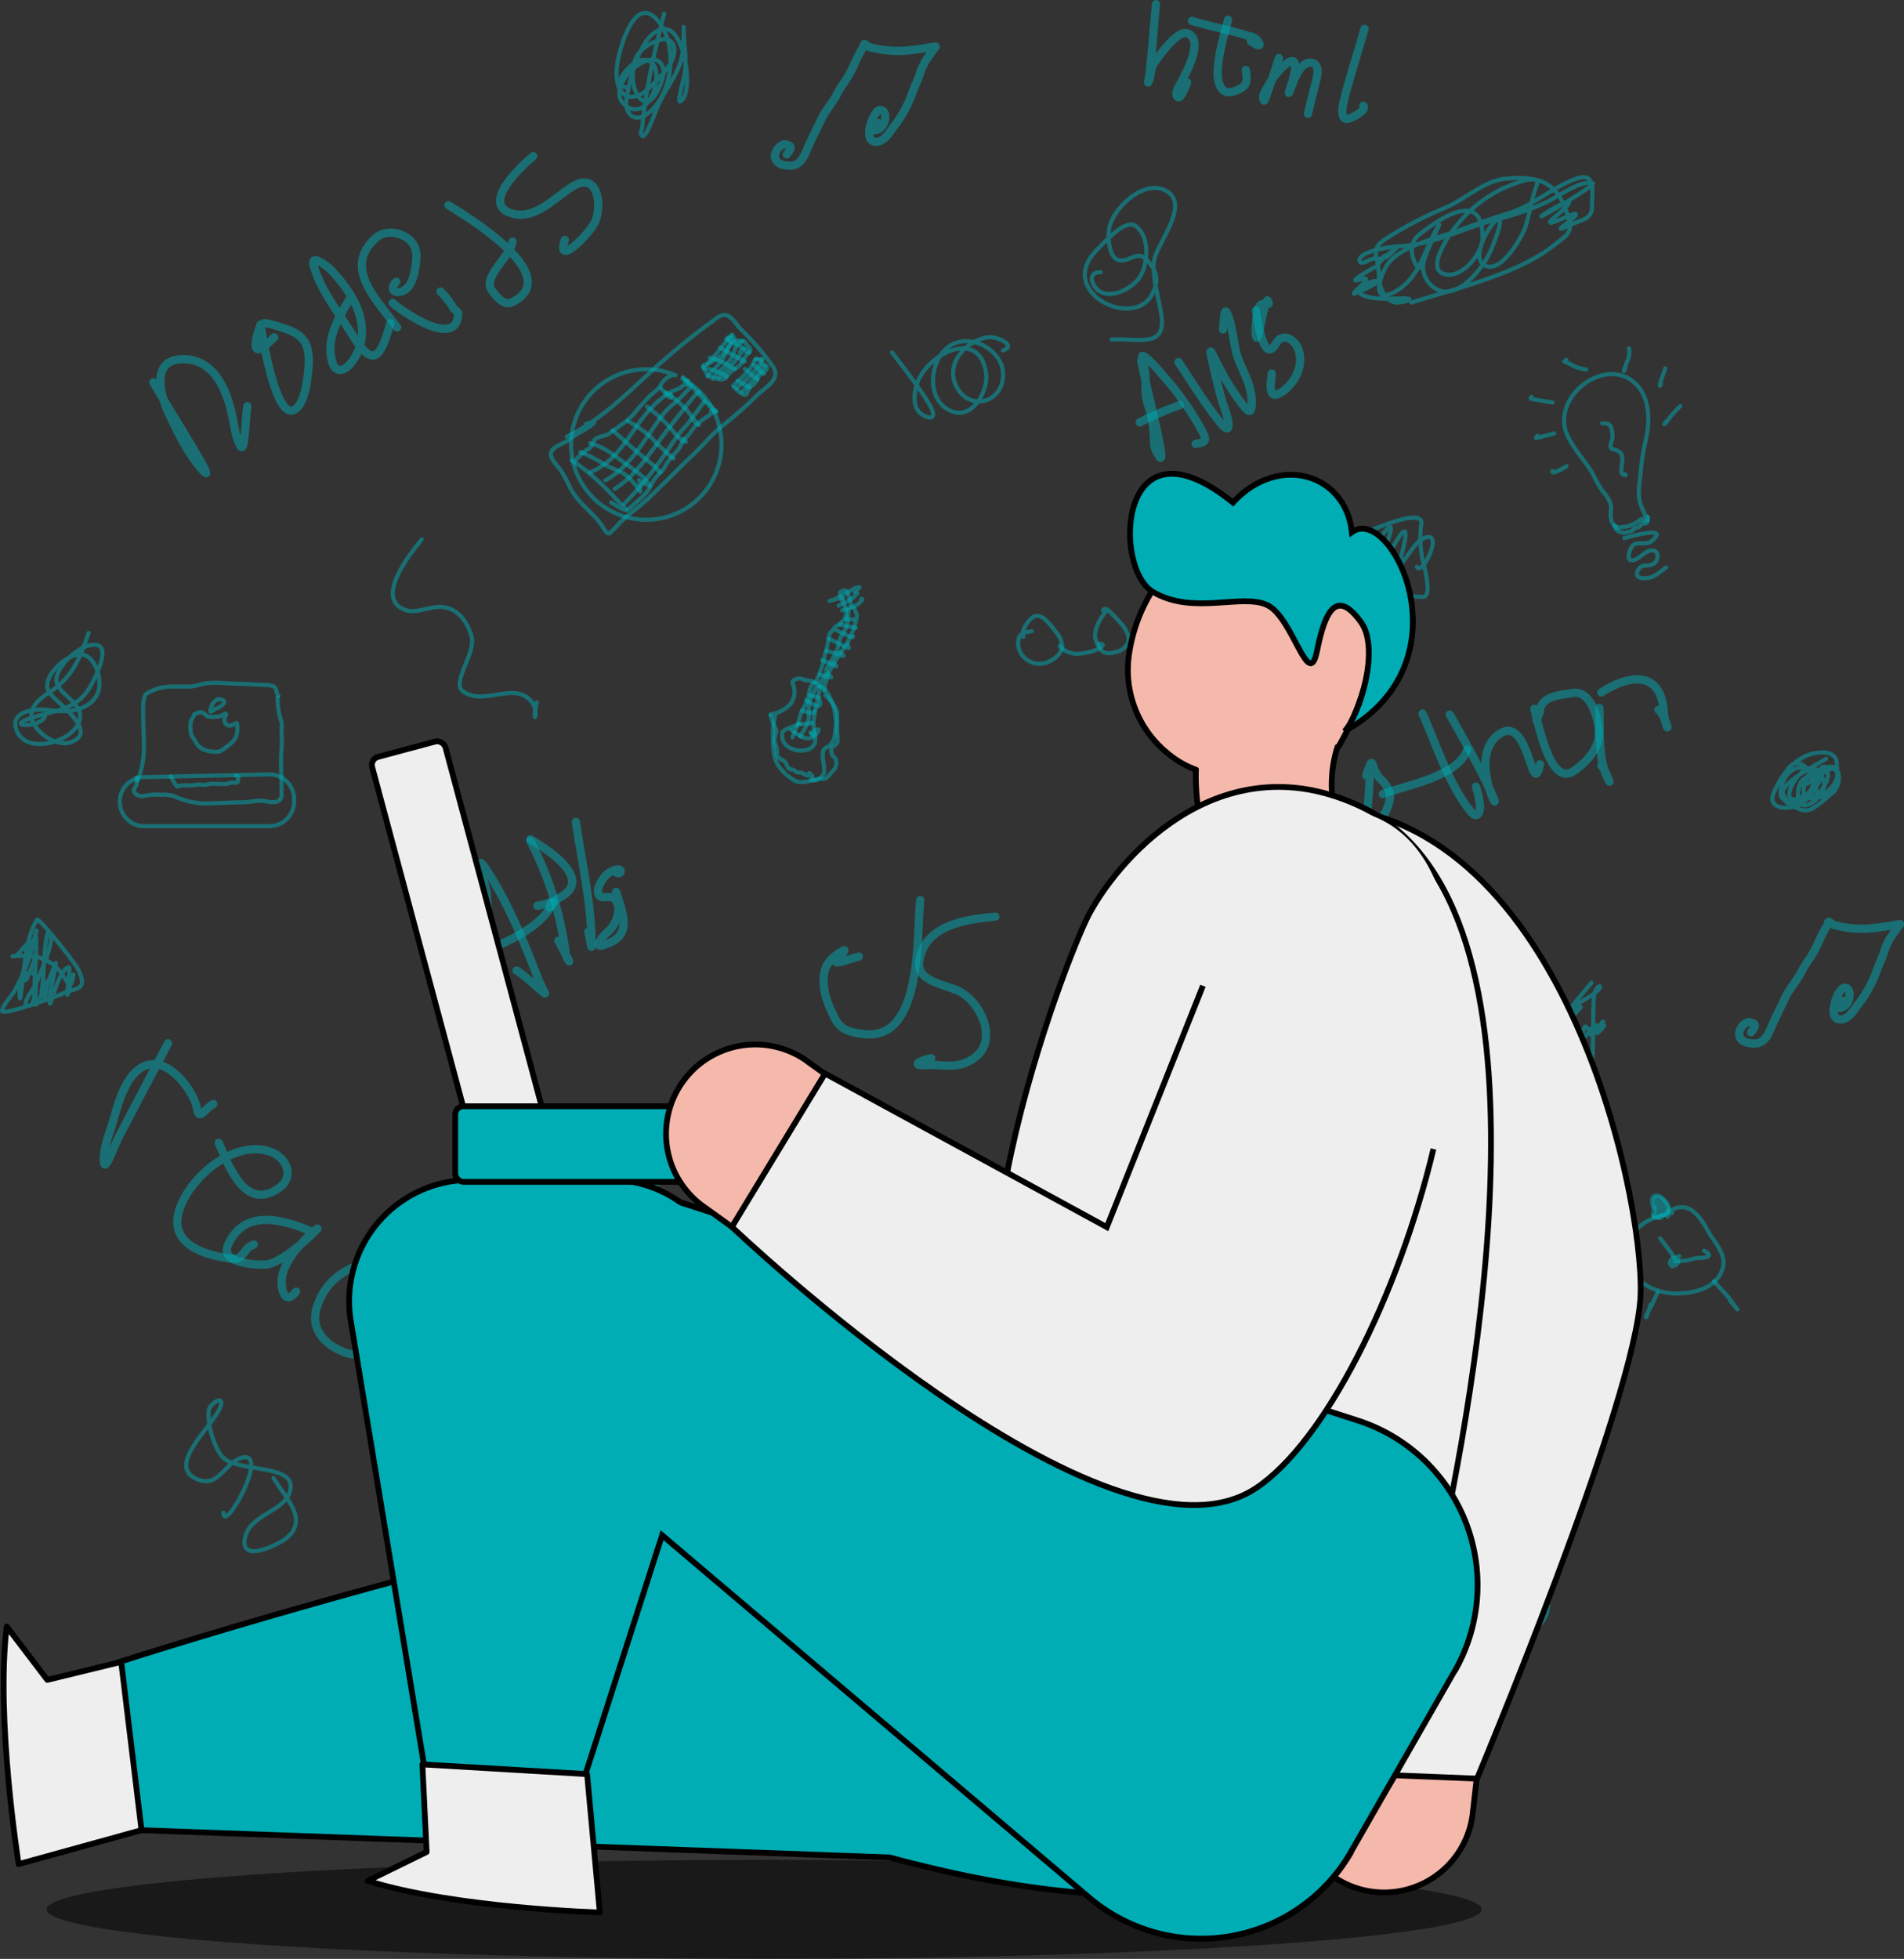 <svg xmlns="http://www.w3.org/2000/svg" viewBox="0 0 461.72 474.81"><rect x="0" y="0" width="461.72" height="474.81" fill="#333333" stroke="none"/><defs><style>.cls-1{fill-opacity:0.5;}.cls-12,.cls-2,.cls-3,.cls-4{fill:none;}.cls-2,.cls-3,.cls-4{stroke:#00adb5;stroke-opacity:0.5;}.cls-2,.cls-3{stroke-linecap:round;}.cls-10,.cls-2,.cls-3,.cls-8{stroke-linejoin:round;}.cls-3{stroke-width:2px;}.cls-5,.cls-8{fill:#f5b9ab;}.cls-5,.cls-9{fill-rule:evenodd;}.cls-6,.cls-9{fill:#00adb5;}.cls-10,.cls-12,.cls-6,.cls-7,.cls-8{stroke:#000;stroke-width:1.4px;}.cls-10,.cls-11,.cls-7{fill:#eee;}</style></defs><title>illustration-1</title><g id="Calque_2" data-name="Calque 2"><ellipse class="cls-1" cx="185.3" cy="462.81" rx="174" ry="12"/></g><g id="Calque_1" data-name="Calque 1"><path class="cls-2" d="M149.69,414.09c-1.31.19-2.85.3-3.17,1.86a4.47,4.47,0,0,0,.58,3.49,5.24,5.24,0,0,0,5.29,2.47c2-.33,4.7-2.12,4.7-4.35a6.18,6.18,0,0,0-1.66-3.46,17.24,17.24,0,0,0-2.5-2.89c-1.36-1.11-2.47-1.22-3.69.09a7.42,7.42,0,0,0-1.6,2.63,4.06,4.06,0,0,0,0,1.3c0,.62-.11-.29,0-.6" transform="translate(-21.68 -33.57)"/><path class="cls-2" d="M156.47,417.63a5.67,5.67,0,0,0,4,1.93,13.54,13.54,0,0,0,4.05-.68c.92-.27,3.89-1.67,1.48-1.78" transform="translate(-21.68 -33.57)"/><path class="cls-2" d="M168,409c-1.47,1.63-3.5,4.81-2.74,7.24a7.69,7.69,0,0,0,1.16,2.17c1,1.48,2.58,1,4,.63a4.23,4.23,0,0,0,2.65-2.16c.55-1.38-.59-3.53-1.54-4.49a38.27,38.27,0,0,0-3.08-3.28c-.32-.24-.56-.51-1-.42s-.65.54,0,.54" transform="translate(-21.68 -33.57)"/><path class="cls-2" d="M271.87,186.58c-1.31.2-2.85.3-3.16,1.86a4.45,4.45,0,0,0,.57,3.5,5.24,5.24,0,0,0,5.29,2.46c2-.33,4.7-2.12,4.7-4.35a6.18,6.18,0,0,0-1.66-3.46,17.24,17.24,0,0,0-2.5-2.89c-1.36-1.11-2.46-1.22-3.69.09a7.51,7.51,0,0,0-1.6,2.63,4.06,4.06,0,0,0,0,1.3c0,.62-.12-.29,0-.6" transform="translate(-21.68 -33.57)"/><path class="cls-2" d="M278.65,190.12a5.63,5.63,0,0,0,4,1.93,13.54,13.54,0,0,0,4.05-.68c.92-.26,3.89-1.67,1.48-1.78" transform="translate(-21.68 -33.57)"/><path class="cls-2" d="M290.14,181.49c-1.47,1.63-3.5,4.81-2.74,7.25a7.77,7.77,0,0,0,1.16,2.16c1,1.48,2.58,1,4,.63a4.21,4.21,0,0,0,2.65-2.15c.55-1.39-.59-3.54-1.54-4.49a38.27,38.27,0,0,0-3.08-3.28c-.32-.25-.55-.52-1-.43s-.65.55,0,.55" transform="translate(-21.68 -33.57)"/><path class="cls-2" d="M159.13,139.4c7.54-3.6,13.64-9.55,19.78-15.15a164.33,164.33,0,0,1,15.19-12.56c1.05-.75,2.54-2.26,4-1.62s2.21,2.37,3.33,3.4a66.42,66.42,0,0,1,7.45,8.6c2.47,3.28-1.24,5.09-3.54,7.24a102.65,102.65,0,0,1-8,7.09c-2.71,2-4.88,4.86-7.36,7.17-3.78,3.53-7.32,7.28-11.09,10.81-2.24,2.1-4.81,3.82-7,6a22,22,0,0,1-2.33,2.4c-.7.52-1.67-1.45-1.92-1.81-2-2.93-5.05-4.94-7-8-1.22-1.93-2-4.31-3.5-6.07-.7-.84-2.44-2.73-1.68-4s3-1.85,4.2-2.75a18.79,18.79,0,0,1,3.16-2.05,15.55,15.55,0,0,0,2.23-1.46c1.84-1.27-.11-.72-1.34-.25" transform="translate(-21.68 -33.57)"/><path class="cls-2" d="M160.28,145.15c4.59,2.84,8.71,7,12.3,11,.09.1,1,.71.83.93-.26.44-3.24-1.53-3.52-1.72" transform="translate(-21.68 -33.57)"/><path class="cls-2" d="M164.83,141c3.73,1.06,5.95,3.09,8.95,5.26a36.65,36.65,0,0,1,3.91,3c.57.54,1,1.24,1.49,1.81.71.79-2.21-.91-2.55-1.11" transform="translate(-21.68 -33.57)"/><path class="cls-2" d="M170.24,137.85c2.61,2.35,5.23,4.67,7.92,6.93a26.68,26.68,0,0,1,3.06,2.65c1.57,1.8-.48-.53-1.18-1.19" transform="translate(-21.68 -33.57)"/><path class="cls-2" d="M173.9,135.61a30.44,30.44,0,0,1,5.59,3.9c.67.65,1.22,1.41,1.94,2,.89.75,1.66,1.61,2.55,2.33,1.27,1,1.46,1.33,0,0" transform="translate(-21.68 -33.57)"/><path class="cls-2" d="M178.6,132.15a41.94,41.94,0,0,1,5.89,5.4,14.55,14.55,0,0,0,2.43,2.64c.92.63,1.57.82.49-.21" transform="translate(-21.68 -33.57)"/><path class="cls-2" d="M183.14,128.64a29.3,29.3,0,0,1,5.23,4.51c.68.84,1.23,1.79,2,2.56,1.56,1.56.49.77-.64-.29" transform="translate(-21.68 -33.57)"/><path class="cls-2" d="M187.32,125c2.63,2.52,4.84,5.47,7.48,8,1.78,1.68-.77-1-1.18-1.48" transform="translate(-21.68 -33.57)"/><path class="cls-2" d="M192.42,122.08c2.22-.9,4.52-2,5.71-4.2a6.46,6.46,0,0,0,.89-1.83c.19-.94.15-.54-.55.08" transform="translate(-21.68 -33.57)"/><path class="cls-2" d="M196,125.13a28.48,28.48,0,0,0,5-5.49c.64-1,1.87-2.29.15-.8" transform="translate(-21.68 -33.57)"/><path class="cls-2" d="M201.63,128.55c1.61-1.74,3-3.36,4.51-5.18.48-.59,1.93-1.35.18-.88" transform="translate(-21.68 -33.57)"/><path class="cls-2" d="M200.36,127.67a31.24,31.24,0,0,0,4.9-4.92c.36-.49.63-1,1-1.53.54-.84.58-.56-.25-.47" transform="translate(-21.68 -33.57)"/><path class="cls-2" d="M164.81,148.05c8.36-3.39,10.42-12.61,17.23-17.82a12.7,12.7,0,0,1,2.47-1.78,14.56,14.56,0,0,0,2-.81c.36-.23,3.34-2.5,1.27-1.56" transform="translate(-21.68 -33.57)"/><path class="cls-2" d="M160.91,145.59a14.51,14.51,0,0,1,3-2.94c.19-.14.49-.16.65-.34a4.13,4.13,0,0,0,.93-1.35c.48-1.81,2.84-1.48,4.09-2.39s2.34-1.75,3.55-2.6a16.19,16.19,0,0,0,3-3c1-1.11,2-2.23,3-3.28.85-.86,2.19-1.65,2.74-2.75s2.18-2.67,3.59-2.44a18.24,18.24,0,1,0,1.72.83" transform="translate(-21.68 -33.57)"/><path class="cls-2" d="M168.48,150c6.28-3.31,9.77-10.54,14-16,1.56-2,3.8-3.35,5.43-5.32.7-.85,2.25-1.75.45-1.73" transform="translate(-21.68 -33.57)"/><path class="cls-2" d="M170.72,152.08c5.7-3.5,9.34-10,13.48-15.17,1.89-2.35,3.7-4.74,5.61-7.07.87-1.06,2.39-1.73.44-.64" transform="translate(-21.68 -33.57)"/><path class="cls-2" d="M173,155.73a83.36,83.36,0,0,0,9.32-11.21c1.77-2.43,3.3-5.17,5.37-7.37,1.19-1.25,2.11-2.73,3.19-4.06.44-.54.74-1.17,1.18-1.7,1-1.2.31-.11-.39.54" transform="translate(-21.68 -33.57)"/><path class="cls-2" d="M173.8,157.25c1.77-1.73,4.36-3.4,5.54-5.65a12,12,0,0,1,2.23-3.28c1-.66,1.45-2.06,2.16-2.94s1.48-1.82,2.28-2.69,1-2.26,1.94-3,1.56-2,2.39-2.94a18.1,18.1,0,0,1,3-2.27,9.1,9.1,0,0,1,1.4-1.07c1.14-.52.4-.25-.64-.29" transform="translate(-21.68 -33.57)"/><path class="cls-2" d="M192.28,122.73a18.24,18.24,0,0,1,4.6,1.45c.86.51,1.61,1,0,.1" transform="translate(-21.68 -33.57)"/><path class="cls-2" d="M193.8,120.29a16.58,16.58,0,0,1,5.26,2.27c1.11.72.93.52-.23-.18" transform="translate(-21.68 -33.57)"/><path class="cls-2" d="M196.33,117.83c1.79,1,3.53,2.15,5.38,3,1.09.52.52.48-.33.07" transform="translate(-21.68 -33.57)"/><path class="cls-2" d="M197.77,115.86a45.94,45.94,0,0,1,5.35,2.79c.79.49.08.53-.52.13" transform="translate(-21.68 -33.57)"/><path class="cls-2" d="M193.2,121.88c1.43-1.7,2.85-3.3,4.15-5,.37-.49,2.61-3.24,1.64-1.84" transform="translate(-21.68 -33.57)"/><path class="cls-2" d="M194.7,124.85c1.85-1.64,4.52-3.82,5.11-6.27a3.82,3.82,0,0,1,1.12-1.93c.57-.51,1.16-.73.31.11" transform="translate(-21.68 -33.57)"/><path class="cls-2" d="M193.21,124.79c2-2.13,3.66-3.55,4.78-6.17a6,6,0,0,1,1.1-1.78c.5-.57,1.22-1.1.25-.09" transform="translate(-21.68 -33.57)"/><path class="cls-2" d="M200.55,125.84c.91.57,1.82,1.11,2.76,1.59.39.2-.09-.19-.26-.25" transform="translate(-21.68 -33.57)"/><path class="cls-2" d="M202.32,123c.06.05,3.63,3.12,3,2.43" transform="translate(-21.68 -33.57)"/><path class="cls-2" d="M204.44,121.88c.79.76,3.21,3,2.35,2.29" transform="translate(-21.68 -33.57)"/><path class="cls-2" d="M199.49,127.05c1.31-1.22,4.17-3.63,4.88-5.5.27-.74,1.54-1.68.35-.67" transform="translate(-21.68 -33.57)"/><path class="cls-2" d="M199.66,127.41c.12.1,2.62,2.79,3.15,1.49a3.63,3.63,0,0,1,1.29-1.9c1.18-.65,1.39-2.68,2.59-3.22,1.36-.62,1.23-1.65,0-2-.5-.15-.11-1.13-.62-1.05s-.73-.1-1.26,0" transform="translate(-21.68 -33.57)"/><path class="cls-2" d="M192.11,122.37c.86,1.64,1,2.23,2.4,2.92.38.18.87-.08,1.15.07a2,2,0,0,0,2.09-.23,6.43,6.43,0,0,1,2.43-2.34,4.65,4.65,0,0,0,1.85-2.12c.41-.85,1.16-1.5,1.59-2.36.19-.37-1.31-1.31-1.33-1.94,0-.18-1.78-.19-2.08-.34a1.45,1.45,0,0,1-.69-.82c-.26-.55-.7.14-1.38.19" transform="translate(-21.68 -33.57)"/><path class="cls-2" d="M162.43,143.15a34.52,34.52,0,0,1,5.62,2.86c1.58,1,3.37,1.46,4.94,2.38a15,15,0,0,1,3.11,3.15,5.46,5.46,0,0,1,.67,1c.45.85,0-1.2-.06-1.43" transform="translate(-21.68 -33.57)"/><path class="cls-2" d="M182,127.7c.56.59,2.84,3.84,2.39,1.4" transform="translate(-21.68 -33.57)"/><path class="cls-2" d="M186.66,353.57a14.76,14.76,0,0,0,1.33,3.17c.32.77.93,1.37,1.26,2.12a16.51,16.51,0,0,0,1.42,2.49,12,12,0,0,0,1.26,1.76c1,1,1.71,2.12,2.68,3.08,1.41,1.39,3.81,3.2,5.87,3.08.66,0,1.4.17,2.05.07a6,6,0,0,1,1.79,0c.92.15,1.91,0,2.79.19.47.1,1,0,1.47,0a11.91,11.91,0,0,0,2,.14,49.46,49.46,0,0,0,6.21-.27c1.13-.15,2.24.22,3.35,0s2.42,0,3.4-.42a11.24,11.24,0,0,0,3.33-2.29,7,7,0,0,0,1.14-1.6c.41-.76.65-1.57,1.06-2.33,1.46-2.63,2.29-5.57,3.46-8.31a17.32,17.32,0,0,1,1.07-1.77,1.79,1.79,0,0,1,.26-.49c.51-.55-.47-.6-.93-.81" transform="translate(-21.68 -33.57)"/><path class="cls-2" d="M186.43,353.69a9.52,9.52,0,0,1,3.4-3.1,26.51,26.51,0,0,0,3.68-2.23,15.28,15.28,0,0,1,6.25-2.23,38.71,38.71,0,0,1,6.92-.91c.73,0,1.44.22,2.17.23s1.74,0,2.61.12c1.32.11,2.69.08,4,.11,1.86,0,3.63,1,5.49,1.15a19.33,19.33,0,0,1,3.46.55,8.84,8.84,0,0,1,1.24.37c.46.23.79.61,1.22.88a32.78,32.78,0,0,0,4.42,1.92,5.55,5.55,0,0,0,1.76.55c.7,0,.66,1.29.66,0" transform="translate(-21.68 -33.57)"/><path class="cls-2" d="M233.61,351.9a7,7,0,0,1-2.68,2.25,9.88,9.88,0,0,1-3.07,1.09c-1,.18-2.08.33-3.09.41-.84.07-1.7,0-2.56.07a35.44,35.44,0,0,0-5.76,1.26,33.74,33.74,0,0,1-8,1,34.7,34.7,0,0,1-9-.67,18.36,18.36,0,0,0-3.06-.06,11.83,11.83,0,0,1-3.26-.72,12.12,12.12,0,0,0-1.31-.49c-.54-.12-1.09-.08-1.63-.21a7,7,0,0,1-2.26-.94,3.35,3.35,0,0,1-.9-.64.75.75,0,0,1-.15-.37c0-.24-.19-.18.12,0" transform="translate(-21.68 -33.57)"/><path class="cls-2" d="M208.84,363.6c.7-.08,1.62-.07,1.34-1-.1-.29-.33-.32-.58-.4a2.15,2.15,0,0,0-2.35,1c-.5,1.39.45,2.89,1.94,2.41a3.09,3.09,0,0,0,1.38-.79c.3-.44-.16-.31-.47-.74" transform="translate(-21.68 -33.57)"/><path class="cls-2" d="M206.71,362.1a6.37,6.37,0,0,1,2.82-.64,1.58,1.58,0,0,1,1.08.23,2.11,2.11,0,0,1,.82,2,9.49,9.49,0,0,1-.47,2c-.16.44-.56.51-1,.59s-1.18-.13-1.47,0-1.26.23-1.5-.09a4,4,0,0,1-.62-.78c-.15-.34-.22-.66-.34-1s-.47-1.74.16-2a1.93,1.93,0,0,1,.95-.26c.12,0,.22.09.34.09s-.34-.12-.52-.12" transform="translate(-21.68 -33.57)"/><path class="cls-2" d="M208.72,357.49c.82-1.05,1.56-2.13,2.4-3.16.45-.54,1-1,1.49-1.54a31.15,31.15,0,0,0,3.88-4.91,20.25,20.25,0,0,1,4-4.91,22.76,22.76,0,0,0,2.26-2.24c.69-.77,1-1.84,1.66-2.65.51-.63,3.83-4.91,4.41-2.31.23,1-.77,1.74-1.4,2.37a24.64,24.64,0,0,0-2,2.41c-.58.78-1.29,1.47-1.86,2.25-.77,1.07-2.17,1.83-2.73,3a26.21,26.21,0,0,1-1.81,2.72,35.61,35.61,0,0,1-2.68,3.53c-.75.93-1.92,1.69-2.45,2.75a5.88,5.88,0,0,1-1.95,1.83,5.08,5.08,0,0,0-1,.73c-.09.12-.26.25-.34.12s-.24.09-.2.17c.12.29-.18-.68-.21-.78" transform="translate(-21.68 -33.57)"/><path class="cls-2" d="M208.26,357.78c.22.11,1.61,1.17,1.61.31,0-.25.34-.68.45-.95s-.7,0-.82.15-.46.36,0,.37a1.45,1.45,0,0,0,.95-.37c.08-.06,1.18.11.2.08h-1.53c-.43,0,.45-.11.57-.11s-.73.49-.87.33a.13.13,0,0,1,.05-.22" transform="translate(-21.68 -33.57)"/><path class="cls-2" d="M189.94,353.52a14.52,14.52,0,0,0,2.13,1c0-.16-.1-.3,0-.46.35-.69.8-.36,1.4-.09s-.24-2.12,1.17-1.14c.73.51.92.43.8-.42-.09-.65.13-.65.69-.58.38.05.65.13.86-.23s.56-.68,1.09-.5.84.6,1.15,0c.13-.25,0-1,.44-.84.27.09.62.43.92.32s.4-.79.66-.68.55.63.89.51c.17-.06.48-.6.15-.53" transform="translate(-21.68 -33.57)"/><path class="cls-2" d="M198.07,352.48c.71.58,3.38,3.68,4.17,1.36.14-.41.16-1.23.56-.55s.81.95,1.34.42c.35-.35.51-.95,1-1.14s.8.7,1.19.2a1,1,0,0,0-.3-1.36c-.15-.08-.19.2-.25.26" transform="translate(-21.68 -33.57)"/><path class="cls-2" d="M204.23,348.91c1.11-.2,2.51-.58,3.36.41a1.4,1.4,0,0,1,.09,1.58.61.61,0,0,1-1,.2c-.26-.31.29-.82.48-1,.68-.64,1.68.39,1.89,1.09s-1.42,1.93-1.23,1.36" transform="translate(-21.68 -33.57)"/><path class="cls-2" d="M223,350.86c.33-.11,2.46-.79,2.05.34-.21.58-1,.89-1.54,1.08-.25.09-.89.07-.47-.29a1.86,1.86,0,0,1,1.34-.42c1.85.15-.73,2.27-1.26,2.57-1,.56-2.44,1.16-3.52.47" transform="translate(-21.68 -33.57)"/><path class="cls-2" d="M211.6,347.47c.44.71,1,1.43,1.34,2.18.13.25-.43-.41-.56-.66,0-.07-.27-.83-.29-.82-.29.06-.35,1.34-.43,1.58-.36,1.12-1.24.69-2.11.61-1.06-.1-1.53.94-2.11,1.6s-.65.69-.33,1.32a1.28,1.28,0,0,1,0,1.47,6.91,6.91,0,0,1-1,.89c-.31.27.14.23.08.06-.16-.44-1.15-.35-1.47-.33-1.2.08-2.42-.22-3.6-.15-.62,0-1.21.39-1.83.48s.2.64.44.8a9.86,9.86,0,0,0-1.24-.78,3.2,3.2,0,0,1-1.8-1.4,5.52,5.52,0,0,0-1.37-1.87.67.67,0,0,1-.14-.77,3.31,3.31,0,0,1,1.37-1.45" transform="translate(-21.68 -33.57)"/><path class="cls-2" d="M211.49,349.77a9,9,0,0,0-4.34-1.67,2.82,2.82,0,0,1-1.62-1c-.34-.41-.15-.3-.55.25-.56.75-1,.08-1.69.28-1.08.3-2,1.31-3.13,1.5-.3.05-.23-.45-.6-.23a5.42,5.42,0,0,1-1.87.83c-.45.07-1.31.36-1.24.91" transform="translate(-21.68 -33.57)"/><path class="cls-2" d="M221.28,349.77c1.39.13,2.8.12,4.19.27a1.67,1.67,0,0,1,1.08.57c.31.28.8,1,1.24,1a3.65,3.65,0,0,0,1.57-.4,3.06,3.06,0,0,1,1.14,0" transform="translate(-21.68 -33.57)"/><path class="cls-2" d="M220.24,351.33c-1.5,1-2.29,2.48-3.9,3.38-.32.18-1.29.52-1.21,1.11.05.42,3.29-.91,3.79-1.15" transform="translate(-21.68 -33.57)"/><path class="cls-2" d="M225.83,352.71c.81.6,1.52,1.47,2.54,1.16.27-.08.85-.11,1-.3" transform="translate(-21.68 -33.57)"/><path class="cls-2" d="M427.13,327.6c-4.21.8-7.26,2-9.93,5.45-1.69,2.17-1.32,5.59-.21,7.89,1.82,3.8,6.31,5.94,10.35,6.13,4.72.21,11.27-1.17,12.24-6.8.51-3-2.37-5.86-3.71-8.33-1.1-2-2.75-4.72-5.06-5.57-.94-.35-3.13-.23-3.82.71a10.15,10.15,0,0,0-.92,1.33c-.18.39,0-1,0-1.36" transform="translate(-21.68 -33.57)"/><path class="cls-2" d="M428.9,338c-1.13.59-3,1-2,2.25a.5.5,0,0,0,.82,0c.24-.24,1.43-1.47.55-1.76-1.79-.6-1.13,3,.14,1.39.69-.85-.27-1.68-1.13-1.17-1,.62-.22,1.69.59.76.6-.7.12-1.24-.54-.58s0,1.53.59.73-.08-1.51-.8-.79.07.74.66.19-.46-.47-.81,0c-.79,1,.46.87.66,0,.29-1.26-1,1.65-.38-.57" transform="translate(-21.68 -33.57)"/><path class="cls-2" d="M424.27,333.73c1.21,1.6,2.45,3.11,3.47,4.71.28.44.05.88.21.87.57,0,1.16-.13,1.77-.13,1.4,0,2.5-.68,3.85-.68,1.63,0,4-.43,1.33-1.77" transform="translate(-21.68 -33.57)"/><path class="cls-2" d="M422.91,327.46c-.26-1.29-1.5-4.41.82-4.08.83.12,1.38,1,1.87,1.52,1.27,1.42,1.14,3.12-.92,3.24-.54,0-1.3,1.1-1.91.34s0-.8.14-1.84c.08-.67-.36-.62-.55-1.28a2.43,2.43,0,0,1,.28-1.44" transform="translate(-21.68 -33.57)"/><path class="cls-2" d="M423.73,326c0,.33-.52,3.26.55,2.78a1.44,1.44,0,0,0,.81-.76c.14-.36,0-.58-.17-.93-.4-.9-1.58-2.31-1.22-.27.22,1.28,1.66,1,1.77-.24.08-.94-1.1-2.19-1.85-1.12-.53.75.42,2.42,1,1.25.28-.59-.39-2.1-1.11-1.36s.37,2.36,1.09,1.71.23-2.59-.54-1.85.35,2,.89,1-.72-2-1.13-.81.78,2.24,1,.77c.2-1.12-1.86-1.72-1.86-.38s1.1,1.11,1.1,0-1.18-.9-.68.08,1.15-.76.59-1.32-1.5.36-.74,1c.52.42,1.23-1.34.36-1.67s-.34,1.26-.08.91c.41-.54-.22-.9.21-.79a3.46,3.46,0,0,1,1.56.63,8,8,0,0,1,1,2.09c0,1.16-1.77,1.78-2.78,1.49-.73-.2-.95.31-.69.14.62-.41.75-1.49.75-1.08" transform="translate(-21.68 -33.57)"/><path class="cls-2" d="M423.59,346.94c-.7,1.49-1.32,3-2.15,4.39a4.54,4.54,0,0,0-.58,1.34c-.11,1,.89-2.37,1.09-2.87" transform="translate(-21.68 -33.57)"/><path class="cls-2" d="M437.35,344.08c1.73,2.18,3.63,3.74,5,6.13a2.85,2.85,0,0,0,.55.6c.61.61-1.14-1.3-1.7-2" transform="translate(-21.68 -33.57)"/><path class="cls-3" d="M323.07,217.05c1.07,4.07,5.24,19.21,6.24,24.74,2.74,15.23-1.57-5.55-1.58,1.18" transform="translate(-21.68 -33.57)"/><path class="cls-3" d="M315.75,223.63c-.36-6.19-1.75-14.79,6.93-13.91a17.32,17.32,0,0,1,11.14,6.09c3.94,5,1.86,12.79-2.39,16.79a16.15,16.15,0,0,1-7.43,4c-5,1.36-1.06-5.61-.25-7.53" transform="translate(-21.68 -33.57)"/><path class="cls-3" d="M338.35,231.21c8.63-.47,16.58-2.16,19.67,7.2,1.79,5.44,4,12.05,2.48,17.78-1.35,5.19-4.26,8.42-9.58,6.22-7.61-3.16-7.6-9.09-3.46-15,1.52-2.18,7.36-6.54,7.37-9.09" transform="translate(-21.68 -33.57)"/><path class="cls-3" d="M353.91,221.1c-.29,2.28-.3,18.34-4.65,18.5a5.43,5.43,0,0,0-2.21.81c-2.74,1.36-1.07.13-.05-1.29,2.32-3.21,7-2,9.35-6.29,2.55-4.63,3.73-6.91.07-10.49-2.56-2.51-1.43-6.79-3.45-.77" transform="translate(-21.68 -33.57)"/><path class="cls-3" d="M366.65,206.52c3.34,7.51,6.39,17.3,11.74,23.83,1.42,1.73,2.21.23,2.19-1.12a18.72,18.72,0,0,0-1-5" transform="translate(-21.68 -33.57)"/><path class="cls-3" d="M357,226.05c5.29-2.08,18.29-4.19,20.5-10.8" transform="translate(-21.68 -33.57)"/><path class="cls-3" d="M373.25,206.77c22.94,40.13.59,11.92,12.25,4.58,7.08-4.45,7.67,16.55,9.63,7.46" transform="translate(-21.68 -33.57)"/><path class="cls-3" d="M393.74,205.39c.83,2.49,3.63,18.92,9.45,15.16,2.6-1.67,5.63-4.87,6.14-8,.53-3.38-1.57-11.95-6.35-11-2.17.42-5.82.52-7.24,2.6s-2.24,6.68-.59,1.76" transform="translate(-21.68 -33.57)"/><path class="cls-3" d="M410,201.41c6.5-4.18,14.15-5.55,15.14,4.29a11.93,11.93,0,0,0,.72,3.93c.65,1.31-.7-3.23-2-4" transform="translate(-21.68 -33.57)"/><path class="cls-3" d="M409.52,205.18c.29,5.14-.44,12.11,2,16.93.08.16.66,1.42.37.73a15,15,0,0,0-1.88-3.77" transform="translate(-21.68 -33.57)"/><path class="cls-3" d="M244.83,251.73c-.9,8.36.67,34.1-13.53,32.5-3-.34-5.64-.83-7.05-3.62s-2.69-5.46-2.84-8.78c-.18-4.07,1.45-6,4.74-7.83,1.15-.65-1.33,2-1.55,2.21-1.45,1.67,3.47-.36,5.35-.78" transform="translate(-21.68 -33.57)"/><path class="cls-3" d="M263.06,255.75c-7.18.67-17.32,2-18.48,11-.62,4.87,6.62,5.46,9.77,7.12,5.4,2.85,9.5,12.15,3.44,16.25-4.22,2.84-7.41,1.33-11.5,1.61s-1.27-1.24,1.2-1.66" transform="translate(-21.68 -33.57)"/><path class="cls-3" d="M302,34.57c-.57,5.77-.92,11.6-1.63,17.35-.07.55-.62,2.74,0,1,.47-1.29.32-2.64,1.07-3.86,1-1.69,5.75-8.11,8-7.46,4.43,1.3-.05,9.52-1.31,11.88-.44.81-1.64,2.57-1,3.48.83,1.22,2.35-3.27,2.41-3.41" transform="translate(-21.68 -33.57)"/><path class="cls-3" d="M319.48,38.36c-.52,2.58-4.94,15.29-.68,17.4,1.19.6,3.85-.53,4.68-1.49s.41-2.55.31-3.72" transform="translate(-21.68 -33.57)"/><path class="cls-3" d="M310.73,38.64c4.67,1.39,9.47,2.31,14.1,3.74a2.8,2.8,0,0,1,2.09,1.47c.92,1.52-1.51.13-1.93-.33" transform="translate(-21.68 -33.57)"/><path class="cls-3" d="M331.83,47.65c-1.07,3.24-2.08,6.51-3.3,9.69-.24.63-.28.86-.41.38a1.55,1.55,0,0,1,0-1.23c1.1-2.61,3.66-6.37,6.08-7.82,2.61-1.58,1.18,3.71.83,4.78s-1.45,4.5-.25,1.31c.72-1.9,2.37-6.62,5.15-5.93,1.68.42,1.29,2.69,1,3.89l-1.65,6.65c-.8,3.25-.37,1.5.22-.88" transform="translate(-21.68 -33.57)"/><path class="cls-3" d="M352.57,40.57c-1.68,6-3.73,12-5.18,18.13-.17.72-.54,3.36.6,3.68s5.35-2.27,4.31-3.16" transform="translate(-21.68 -33.57)"/><path class="cls-3" d="M62.43,286.46q-6,11.3-11.89,22.59c-1.13,2.14-3.37,8.7-3.65,6.29-.37-3.26,1.63-7.84,2.47-10.9,1.2-4.32,3.63-12.95,9.7-12.92,4.57,0,9.72,6.74,10.43,10.93.5,3,2-.38,3.94-1.28" transform="translate(-21.68 -33.57)"/><path class="cls-3" d="M74.71,310.58c2.67,6.19,6.59,16.67,14.68,10.9,3.71-2.64,1.87-7.17-1.8-8.61-9-3.53-20.31,6.32-22.56,14.41s6.61,10.58,12.7,11.37c3.36.45,2.61-2.43,5.5-3.43" transform="translate(-21.68 -33.57)"/><path class="cls-3" d="M97.09,332c-7-2.92-16.23-5.52-20.16,3.4-1.9,4.3,6.59,4.81,9.11,4.69,4.81-.23,15.51-11.36,11.9-8.17-3.16,2.8-6.36,6.1-7.67,10.23-.84,2.67.13,8.56,3.22,4.49" transform="translate(-21.68 -33.57)"/><path class="cls-3" d="M124.24,337.58c-10.13,1-22.14,1.48-25.73,12.87-1.77,5.59,2.38,9.48,7.37,11.13,3.49,1.14,7.05-1.35,9.17-3.88" transform="translate(-21.68 -33.57)"/><path class="cls-3" d="M133.45,339.12c-.56.68-25.52,27.88-13.62,28.09,3.29.06,6.67-1.85,8.94-4" transform="translate(-21.68 -33.57)"/><path class="cls-3" d="M112.31,344.07c4.79,3.31,9.51,6.81,14.77,9.36,1.37.67,3.64,1,4.58,2.36.53.77-.3-1.06-.39-1.33" transform="translate(-21.68 -33.57)"/><path class="cls-3" d="M58.85,126.25c4,6.88,16.79,26.95,11.61,20.9-3.32-3.87-5.83-9-7.94-13.57-2.2-4.8-4.27-13.37,4.13-12.94,7.21.38,10.09,7.74,11.36,13.78.56,2.66.7,4.73,1.9,7.15s1.29-7.06,1.75-9.54" transform="translate(-21.68 -33.57)"/><path class="cls-3" d="M84.83,112.27c.23,1,3.7,24.82,8.75,20.25,2.12-1.93,2.59-6.68,2.86-9.28.86-8.13-2.58-9.13-8.28-10.85-2.73-.82-3.29-.78-4,2-1.54,5.75.88,4.14,4,.94" transform="translate(-21.68 -33.57)"/><path class="cls-3" d="M106.77,105.56c-2.8,4.72-6.38,10.28-4.4,16.07.81,2.4,2.72,1.76,4,.41a12.16,12.16,0,0,0,3.08-8.57c-.22-5.61-3.74-10.41-7.43-14.4-.51-.56-5.17-4.4-4.26-1.1,1.64,5.93,6.2,11.63,9.38,16.78,5.24,8.48,6.85,5.19,9.2-2.78" transform="translate(-21.68 -33.57)"/><path class="cls-3" d="M116.89,107c1.74,1.62,15.47,11.43,15.9,2.73,0-.79-1-1-1.3-1.71a17.65,17.65,0,0,0-3-3.79" transform="translate(-21.68 -33.57)"/><path class="cls-3" d="M118,112.92c-5.44-7.14-13-14.56-5.25-21.62,3.28-3,10.09-.62,9.91,4.35-.08,2.31-.57,8-3.89,8.64-1.76.32-2.57-.83-1-2.44" transform="translate(-21.68 -33.57)"/><path class="cls-3" d="M130.45,83.31c3.51,2.24,28.56,17,15.44,23.51-2,1-3.84-1.34-4.93-2.85-2.45-3.41,4.69-8.25,5-11.86" transform="translate(-21.68 -33.57)"/><path class="cls-3" d="M151,71.41c-2,1.67-13.78,12-4.56,14.06,5.1,1.11,9.92-4,13.79-6.51,6.24-4.08,7.56,3.78,5.84,8.21-1.05,2.72-9.81,11.61-7.42,4.54" transform="translate(-21.68 -33.57)"/><path class="cls-3" d="M220.26,457.65c-7.8,3.93-18,11.09-9.6,20.6,4.05,4.56,11.53,2.69,16.86,2.16,1.49-.15,5.63,1.29,4.5.29-2.43-2.16-4.18-2-4.91-5.67" transform="translate(-21.68 -33.57)"/><path class="cls-3" d="M243.43,455c0,5.75-.05,9.87,5.86,12.11,2.55,1,4.15,1.85,4.82,4.71.77,3.23-1.48,7.91-4.15,9.71a11.87,11.87,0,0,1-11.15,1.5c-3.18-1.31.34-2.85,2-4.34" transform="translate(-21.68 -33.57)"/><path class="cls-3" d="M269.24,448.7c-1,4-5.71,14.74-1.55,18.9,1.67,1.67,4.92.74,7,1.23a9.69,9.69,0,0,1,5.09,3.68c2,2.58.1,6.5-2.22,8.31-3.6,2.82-8.74,1.58-12.93,1.58-2.29,0-.73-.16.4-1.58" transform="translate(-21.68 -33.57)"/><path class="cls-3" d="M260.16,398.75c4.06-1.55,11.58-4,15.51-6.79,4.14-2.93-.2-3.77-2.4-3.07-3.74,1.19-6,5.1-7.26,8.55-3.33,9.07,7.27,19.32,16.18,18.28,8.24-1,9.39-5,10.62-11.17" transform="translate(-21.68 -33.57)"/><path class="cls-3" d="M298.08,394c-.93,1.51-9.69,19.55-12.12,11.06" transform="translate(-21.68 -33.57)"/><path class="cls-3" d="M281.75,394.54c3.7,4.94,12.63,22.62,21.59,22.12,1.3-.07-.42-5.08-.52-5.8" transform="translate(-21.68 -33.57)"/><path class="cls-3" d="M306,394.54c2,12,6.13,48.13,3.8,36.22-1.2-6.14-12.18-39.39-2.51-38,4.18.6,14.88,6.72,12.08,12.32-1.58,3.15-11.34,4.25-7.05,2.11" transform="translate(-21.68 -33.57)"/><path class="cls-3" d="M326,403c1.3,6.78,2.55,13.54,3.69,20.34.19,1.16-.07.2-.41-.44-2.16-4-5.11-11.24-5-15.77.1-4.29,6-7.22,9.1-4.13" transform="translate(-21.68 -33.57)"/><path class="cls-3" d="M342.84,410.86c-.13,5,3.46,22.31,12,17.27,1.22-.73,4.24-2.49,4.33-4.1.05-.86-1.51-1-2.11-1-1.56,0-1.95-1.94-2.63-3.16" transform="translate(-21.68 -33.57)"/><path class="cls-3" d="M340.21,412.45c4.61-4.78,9.8-11.35,13.9-2.84,1.2,2.49.78,5.49-.21,8-1.59,4-7.3,5.62-5.79-.41" transform="translate(-21.68 -33.57)"/><path class="cls-3" d="M368.65,403c3.61,5.77,18.21,21.32,8.63,28.42-3.07,2.26-5.07,2.25-8.51,2.13-4.88-.17-2.3-1.41-.65-5.27" transform="translate(-21.68 -33.57)"/><path class="cls-3" d="M390.77,400.86c-1.09,1.32-15.18,14.93-6.62,16.38,3.16.54,6.06-1.37,9,.56,5.23,3.49,4,8.21-.82,11.18-2.41,1.48-5.09,2.25-7.61,3.48-1.42.69.09-1.31.29-2.11" transform="translate(-21.68 -33.57)"/><path class="cls-3" d="M378.65,395.07c-1.22.89-14.39,8.2-12.52,12.63,2.36,5.6,3.14-1.29,3.57-3.68" transform="translate(-21.68 -33.57)"/><path class="cls-2" d="M55,222.79c2.35-5.53,1.39-10.35,1.39-16.08,0-1.11-.21-4.51,1-5.12a11.88,11.88,0,0,1,5.75-1.6c1.45,0,2.91,0,4.35,0s2.86-.63,4.29-.8c2.67-.33,5.44.13,8.07.13,2.09,0,4.25.27,6.26.27a6.61,6.61,0,0,1,2,.37c.72.64.51,1.65,1.08,2.21" transform="translate(-21.68 -33.57)"/><path class="cls-2" d="M89,202.66a17.93,17.93,0,0,0,.8,5.51c.43,1,.08,2.41.17,3.51.17,2.11-.14,4.17-.14,6.22,0,2.75.14,5.47.14,8.2,0,2.35-2.3,2-4.11,1.63-1.57-.29-3.67.28-5.3.31-3.16,0-6.32.27-9.48.27a18.72,18.72,0,0,1-7-1.68,8.14,8.14,0,0,0-3.48-.39,11.4,11.4,0,0,0-3.72.21,2.46,2.46,0,0,1-2.6-.76c-.53-.95.52-1.36.52-2.14s-.08-2.52.14-.76" transform="translate(-21.68 -33.57)"/><path class="cls-2" d="M70.7,206.24a4.87,4.87,0,0,1,1.1.83c.55.41,1.71.21,2.69.21a4.3,4.3,0,0,0,1.52-.61c.93-.41.37.37.15.81a1.62,1.62,0,0,0,.48,1.73c.74.51,1.47.07,2.19-.29.3-.15.22-.22.31,0a2.49,2.49,0,0,1,.11,1,5.41,5.41,0,0,1-.42,2.43,6.13,6.13,0,0,1-1.75,1.88c-.77.57-1.79,1.57-2.81,1.57-2,0-4.13-.44-5.13-2.38-.42-.83-1.2-1.5-1.2-2.45a7.93,7.93,0,0,1,0-2.48c.31-.91,1.1-1.78.82-1.78C68.9,206.71,70.14,206,70.7,206.24Z" transform="translate(-21.68 -33.57)"/><path class="cls-2" d="M73,205.76c.78-.29,2.55-.89,3-1.83.32-.72-.75-.86-1.31-.86s-1.51,1-1.69,1.55l-.3,1a.79.79,0,0,0,0,.43c0,.11,1.08-.44,1-.6" transform="translate(-21.68 -33.57)"/><path class="cls-4" d="M86.91,221.27l-30.54.67a5.95,5.95,0,0,0,.13,11.89H87a6,6,0,0,0,6-6v-.56A6,6,0,0,0,86.91,221.27Z" transform="translate(-21.68 -33.57)"/><path class="cls-2" d="M63.06,221.78c.46.71.85,1.56,1.38,2.22.26.33.22.26.73.07a7.76,7.76,0,0,1,2.72-.09c.78,0,1.69-.41,2.46-.2s1.92-.22,2.79-.24c1,0,2,.07,3.08.07.63,0,1.24-.36,1.82-.36.34,0,1.3.26,1.32-.35,0-.31.15-.6.15-.9s-.25-.24-.66-.44" transform="translate(-21.68 -33.57)"/><path class="cls-3" d="M212.48,71c.57-.72,1.65-2.06.13-2.29-.34-.06-.66-.26-1-.1a3.22,3.22,0,0,0-2,2.74c0,2,2.16,2.39,3.73,2.37,2.65,0,3.46-2.62,4.39-4.71s2-4.19,3-6.29c1.1-2.37,2.92-4.26,4.07-6.61a22.19,22.19,0,0,1,1.78-2.81,26.83,26.83,0,0,0,2.39-4.45,38.32,38.32,0,0,1,1.93-3.71c.28-.5.18-1.26.72-.73a3.37,3.37,0,0,0,1.64.77,27,27,0,0,0,7.22.72,69.42,69.42,0,0,0,7.6-1c.86-.17.49,0,.09.55-.68.88-1.26,1.81-1.92,2.7A15.32,15.32,0,0,0,244.57,52c-.56,1.46-1.22,2.85-1.75,4.33a28.52,28.52,0,0,1-4.36,7.88c-1.07,1.39-2.39,3.83-4.4,3.73-3.1-.15-1-6.26.47-7.46.8-.64,1.68.05,1.77.92a3.43,3.43,0,0,1-1.42,3.39c-1.22.61-2.15.53-1.21-1,.56-1,.9.09,1.13-.37" transform="translate(-21.68 -33.57)"/><path class="cls-3" d="M446.31,283.77c.56-.72,1.65-2,.13-2.29-.34-.05-.67-.25-1-.1a3.23,3.23,0,0,0-2,2.74c0,2,2.16,2.4,3.73,2.37,2.65,0,3.45-2.62,4.39-4.71s2-4.19,3-6.29c1.11-2.37,2.93-4.26,4.08-6.61a22.93,22.93,0,0,1,1.78-2.81,27.6,27.6,0,0,0,2.39-4.45,39.52,39.52,0,0,1,1.93-3.71c.28-.5.17-1.26.72-.73a3.37,3.37,0,0,0,1.64.77,27,27,0,0,0,7.22.72,67.08,67.08,0,0,0,7.6-1.05c.85-.17.49,0,.09.55-.68.88-1.27,1.81-1.92,2.7a15.88,15.88,0,0,0-1.66,3.88c-.55,1.46-1.21,2.85-1.74,4.33a28.78,28.78,0,0,1-4.36,7.88c-1.08,1.4-2.4,3.83-4.4,3.73-3.1-.15-1-6.26.47-7.45.8-.65,1.67.05,1.77.91.13,1.18-.27,2.81-1.42,3.39s-2.15.54-1.22-1c.57-.95.91.1,1.14-.37" transform="translate(-21.68 -33.57)"/><path class="cls-2" d="M421.31,159.66c-2.6-4.7-2.45-6-1.86-10.78a60.84,60.84,0,0,1,1.12-7.72c1.17-4.59,1.56-10.77-2.14-14.46-7.26-7.27-20.8,3.07-16.7,12.29,1.56,3.51,4.25,6.11,6.2,9.42a28.61,28.61,0,0,0,2.23,4c1,1.19,2.19,2.68,2.19,4.15,0,1.25-.38,2.87.51,4,1.22,1.53.78.74,2.59.74a8.09,8.09,0,0,0,4.07-1.78c.71-.58,1.1,1.08,1.1-.51,0-1.37-.44-.24.46-.24" transform="translate(-21.68 -33.57)"/><path class="cls-2" d="M415.56,164c2.46-.73,9.26-2.37,7.68-.35-1.89,2.45-2.71,1.22-5,1.74-1.19.26-2.35,3.94-1,4,1.88.11,3.13-2.42,5.05-2.42,1.75,0,1.63,2.3.58,3.11-1.38,1.08-3-.08-3.91,1.6-1.47,2.64,2.55,2.21,3.69,1.59s2.24-1.61,3.09-2.17" transform="translate(-21.68 -33.57)"/><path class="cls-2" d="M421.31,158.92c0,.2-.07,1.55-.61,1.55-.29,0-.42-.18-.69,0a8.46,8.46,0,0,0-.9.82c-.26.21-1,.18-1.19.45a1.62,1.62,0,0,1-1.21.71c-.6.07-.82.37-1.46.23-.2-.05-.22-.17-.4-.17s-.41.13-.62-.1-.62-.39-.74-.79-.72-.83.12-.49" transform="translate(-21.68 -33.57)"/><path class="cls-2" d="M410.22,136.17c1,0,1.88.08,2.23,1.17a7,7,0,0,1,.24,2.23c0,.75-.46,1.36-.46,2.06,0,.93.75.78,1.38,1.06a2.47,2.47,0,0,1,1.35,1.09,5.35,5.35,0,0,1,0,2.39c0,.56-.3,1.74.08,2.21.21.25,1.35.64.61.08" transform="translate(-21.68 -33.57)"/><path class="cls-2" d="M401.55,146.57a12.68,12.68,0,0,1-2.58,1.35c-.39.14-.9.4-.81-.2" transform="translate(-21.68 -33.57)"/><path class="cls-2" d="M398.56,138.64c-1.46.35-2.91.75-4.35,1.14-.24.06.31-.54.33-.56" transform="translate(-21.68 -33.57)"/><path class="cls-2" d="M398.16,131.12c-1.51-.22-3-.49-4.52-.76-.69-.12-1,0-.59-.62" transform="translate(-21.68 -33.57)"/><path class="cls-2" d="M406.32,123.14a11.37,11.37,0,0,1-3.31-1,16.49,16.49,0,0,0-1.52-.75c-.63-.25-.64-.17.06-.59" transform="translate(-21.68 -33.57)"/><path class="cls-2" d="M416.71,118a4.7,4.7,0,0,1-.38,3,10.67,10.67,0,0,0-.62,2,.9.9,0,0,1-.22.52,4.75,4.75,0,0,1,.19-.8" transform="translate(-21.68 -33.57)"/><path class="cls-2" d="M425.5,122.85c-.38,1.27-.93,2.49-1.25,3.76-.17.64-.06.68.21,0" transform="translate(-21.68 -33.57)"/><path class="cls-2" d="M429.17,132a23,23,0,0,0-3.38,3.92,5,5,0,0,1-.42.38c-.32.32.23-.41.3-.51" transform="translate(-21.68 -33.57)"/><path class="cls-3" d="M136.73,247.19c1.91,8.6,4.06,17.22,5.33,25.95.7,4.88-.85-2.16-1-3.15a31.69,31.69,0,0,1-.89-6.27c0-4.43-.12-8.91-.45-13.35-.23-3.11-4.05-12.36.78-4.64,4.91,7.87,8.39,16.57,11.72,25.15.47,1.19,1.1,2.31,1.61,3.44.27.62-4.89-4.42-6.88-5.51" transform="translate(-21.68 -33.57)"/><path class="cls-3" d="M133.77,266.27c5.51-2.2,17.66-6.35,21.19-12.53,1.48-2.59,1.2-1.4-3-.62" transform="translate(-21.68 -33.57)"/><path class="cls-3" d="M150.3,237.44a82.12,82.12,0,0,1,8.5,26.73,4.12,4.12,0,0,0,.92,2.43c.12.11-2-3.92-2.64-5" transform="translate(-21.68 -33.57)"/><path class="cls-3" d="M150.3,237c3.3,2,15.41,9.28,7.51,13.92a6.68,6.68,0,0,0-2,1.44c-1.05,1.38-1.17,1.79-.42-.09" transform="translate(-21.68 -33.57)"/><path class="cls-3" d="M161.32,232.77c1.41,9.52,3.82,20,3.82,29.68,0,2.14-.36-1.82-.85-3" transform="translate(-21.68 -33.57)"/><path class="cls-3" d="M171.07,249.73c2.33,6.94,3.53,11-3.29,13-2.33.69.48-2.69,1.08-3.11,2-1.41,4.07-6,1.79-8.24-.91-.91-3.08.24-3.72-.85-.94-1.6,1.17-4.63,2.45-5.42,3.68-2.25,3.22.92,1.69-.09" transform="translate(-21.68 -33.57)"/><path class="cls-3" d="M298.42,121c1.41,7.39,7.2,29,3.83,22.25a5.09,5.09,0,0,1-.7-2.17,29.92,29.92,0,0,0-1.39-9.11c-.87-2.42-.69-4.93-.69-7.5,0-.51-.88-4.57-.79-4.6.88-.29,4.53,4.15,5.19,4.91a70.82,70.82,0,0,1,9.1,12.85c1.23,2.33,1.6,3.17-1.33,3.53" transform="translate(-21.68 -33.57)"/><path class="cls-3" d="M298.08,135.94a81,81,0,0,1,9.73-4.18" transform="translate(-21.68 -33.57)"/><path class="cls-3" d="M307.47,121.33c3.34,5,6.52,10.33,10.41,15,.55.66,1.72,1.86,1.72.31,0-2.11-1.17-4.29-1.7-6.29q-1.27-4.82-2.36-9.66c-.69-3.12-.2-2,1,.38a61.89,61.89,0,0,0,6.68,10.86c1.82,2.32,2,1,2-1,0-3.7-1.8-6.73-3.13-10-1.42-3.54-1.32-8.38-2.94-11.61-.62-1.25-.71,2.72-.89,4.11" transform="translate(-21.68 -33.57)"/><path class="cls-3" d="M326.24,108.82c.09.4,1.39,10.53,3.67,9.38,1-.5,1.25-2,2.28-2.55,1.67-.83,3.48.65,4.14,2.09,1.73,3.81-.27,8.23-3.4,10.55-4.35,3.21-2.86-2.57-2.86-4.18" transform="translate(-21.68 -33.57)"/><path class="cls-3" d="M328.33,108.12c-.63,1.71-1.76,9.65-2.11,6.57a21.79,21.79,0,0,1,.37-5.18c.48-4.34,3.8-.85,2.43-3.13" transform="translate(-21.68 -33.57)"/><path class="cls-3" d="M305.14,336.51c-.12-.21-5.13-8.85-4.7-9.1.6-.35,1.73,0,2.44-.28,2.09-.78,3.77-2.4,5.5-3.74s4.29,9.65,4.84,12c.67,2.82,2.41,6.57-.84,8.19-2.93,1.47-6.79,1-10,1-5.22-.12-8.83-8.69-9.44-12.95-.44-3.11-4.74-13.08-.13-15.07,1.24-.54,3.34-.17,4.68-.17,1.92,0,3.59-1.14,5.55-1.14,3.1,0,4,3.87,1.33-.38" transform="translate(-21.68 -33.57)"/><path class="cls-3" d="M313.9,317.84c.54,2,2.28,12.92,6.86,10.12a5.55,5.55,0,0,0,1.82-2.75c.84-2.47,1-4.53-.87-6.41-1.41-1.42-4.15-4.31-6.2-4.38-5.1-.2-.6,5.51-1.23,4.57" transform="translate(-21.68 -33.57)"/><path class="cls-3" d="M314.66,300.32c3.76,5.95,9.44,12.49,11.73,19.34a7.81,7.81,0,0,0,.84,2.29c.82,1.23,1.21,3,2,1.14,1.13-2.72,3.7-5.14,5.72-7.24,2.49-2.58,2.83-1.82-1.61-1.82" transform="translate(-21.68 -33.57)"/><path class="cls-3" d="M341,298.42c-.48,1.06-7.65,15.26-.72,12,1.38-.64,2.78-1.64,2.6-3.28s-1.5-2.82-2.18-4.19c-.39-.78-1.93-4.5-1.4-3.43,1.59,3.18,3.73,8.85,6.1,11.21,2.76,2.76,4.41-.13,1.69-1.69" transform="translate(-21.68 -33.57)"/><path class="cls-3" d="M345.14,299.94c10.6,16.82-2.82-2.05.27-5.35s6.52,2.94,7.64,4.89c1.95,3.39,3.87,12.19.85,3.13" transform="translate(-21.68 -33.57)"/><path class="cls-3" d="M358.47,285.47c-.18.63-5.87,16.64-1.61,15.15a9,9,0,0,0,4.59-3.71,8,8,0,0,0,.83-6.58,32,32,0,0,0-1.91-4.27c-1.8-3.16,3.06,6.59,4.51,9.92,2.13,4.88,7.25,22-4.83,18.58-5.26-1.48-.3-9.67-.82-9.67" transform="translate(-21.68 -33.57)"/><path class="cls-2" d="M208.55,206.76a9,9,0,0,0,4.84-2.54,6,6,0,0,0,.86-2.06,4.86,4.86,0,0,0-.38-3c-.24-.71,1.06-1.11,1.52-1.14.8,0,1.41.46,2.18.5a3.67,3.67,0,0,1,2.54,1.07c.43.49,1,.6,1.49,1a7.64,7.64,0,0,1,1.14,1.62,12.36,12.36,0,0,1,1.5,4.92,7.68,7.68,0,0,1,.08,2.53,12.55,12.55,0,0,1-.38,2.87,4.18,4.18,0,0,1-1.31,1.9c-.62.4-1.21.54-1.37,1.36-.33,1.71.53,3.38.2,5.11-.3,1.53-2.32,1.77-3.58,2-.86.17-2.43.44-3.26,0a13,13,0,0,1-3.83-3.24,8,8,0,0,1-1.54-4.45,45.31,45.31,0,0,1-.11-4.81c0-1,.33-2.09.43-3.13.08-.84.35-.91-.09.18" transform="translate(-21.68 -33.57)"/><path class="cls-2" d="M219.52,199c.64-1.65,1.34-3.3,1.83-5,.22-.77.28-1.57.55-2.32a13.81,13.81,0,0,0,.61-2.75c.1-.66.15-1.81.75-2.22.43-.29.68-1,1.14-1.34a8.38,8.38,0,0,0,1.87-1.5,3.08,3.08,0,0,0,.51-2.56c-.19-.39-.16-.81-.35-1.19a11.81,11.81,0,0,1-.67-1.44c-.16-.47-.68-1.42-.08-1.75,1.48-.82,1.58.47,2,1.65.24.61.27,1.35.49,2,.15.44.42.12.62.37s.32.84.55,1.25c.35.61-.06,1.83-.23,2.43a22.29,22.29,0,0,1-1.15,3.14c-1.24,2.72-3.27,5-4.65,7.64a12.46,12.46,0,0,0-1.21,3.12,8.27,8.27,0,0,0-.58,1.89c0,.61-.15.92.17,0" transform="translate(-21.68 -33.57)"/><path class="cls-2" d="M226.15,178.53a10.92,10.92,0,0,0-3.23.72c-.13.06.07-.11.17-.12,1.3-.15,2.71-1.31,3.89-1.87.88-.42,2.08-1.36,3.08-1.36.29,0-1,.81-1.1.93" transform="translate(-21.68 -33.57)"/><path class="cls-2" d="M225.05,180.4c1.2-.7,3.3-1.46,4.18-2.63.09-.12.15-.27.28-.34.43-.25-.34,0-.47.08" transform="translate(-21.68 -33.57)"/><path class="cls-2" d="M225.9,181.51c1.44-.55,4.09-1,4.88-2.64.12-.23-.14-.17-.29-.17" transform="translate(-21.68 -33.57)"/><path class="cls-2" d="M227.43,181.34c-.1,1.95-.08,3.93-1.19,5.6a6,6,0,0,0-1.11,2.31,10.51,10.51,0,0,1-.89,2.8c-.46.92-1,1.67-1.45,2.55-.24.46-.81.9-.7,1.45a1.47,1.47,0,0,1-.17.79,8.89,8.89,0,0,1-1.23,2.1c-.32.45-.31,1.26.1.43" transform="translate(-21.68 -33.57)"/><path class="cls-2" d="M220.54,197.07a15.47,15.47,0,0,0,2.72.68s-.67-.82-.77-.93" transform="translate(-21.68 -33.57)"/><path class="cls-2" d="M221.05,193.59c1.08.46,2.17.92,3.25,1.4.25.11.24.13.15,0a5.78,5.78,0,0,1-.51-.6" transform="translate(-21.68 -33.57)"/><path class="cls-2" d="M222.07,191.29c1.31.41,2.61.84,3.94,1.2.14,0,.35.12.21,0-.29-.3-.62-.56-.92-.83" transform="translate(-21.68 -33.57)"/><path class="cls-2" d="M222.75,188.4c1.49.73,3,1.51,4.5,2.16.25.1.33.18.28,0a7.19,7.19,0,0,0-.27-.78" transform="translate(-21.68 -33.57)"/><path class="cls-2" d="M224.62,186.36c.14.06,4.25,2.29,3.91,1.44" transform="translate(-21.68 -33.57)"/><path class="cls-2" d="M225.47,185c1.24.29,2.5.55,3.74.76" transform="translate(-21.68 -33.57)"/><path class="cls-2" d="M226.83,183.64l1.7.08" transform="translate(-21.68 -33.57)"/><path class="cls-2" d="M215.61,209.15c-.59.23-4.23,1.14-4.26,2.14a9.32,9.32,0,0,0,.05,1.18,3.27,3.27,0,0,0,2,2.42,5.2,5.2,0,0,0,4.16.34,2.46,2.46,0,0,0,1.7-3.19c-.11-.27.28-.33,0-.64s-.41-.12-.81,0" transform="translate(-21.68 -33.57)"/><path class="cls-2" d="M213.82,212.29a34.86,34.86,0,0,0,1.92-5.23,3.93,3.93,0,0,1,.48-1.3,13.65,13.65,0,0,0,1.34-2.87c.31-.95.33-1.89.73-2.82.14-.34,1-1.33.63-.87" transform="translate(-21.68 -33.57)"/><path class="cls-2" d="M220.54,200.05c-.32,2-.79,3.85-1.13,5.8a17.8,17.8,0,0,0-.49,3.12,9.86,9.86,0,0,1,.11,2.3c-.22.94-.41.48-.79-.17" transform="translate(-21.68 -33.57)"/><path class="cls-2" d="M219.69,200.05c-.59,1.23-1.87,3.25-1.87,4.8,0,.89.06,1.82,0,2.72a9.88,9.88,0,0,1-1.4,3.36,4.65,4.65,0,0,0-.48.87c-.13.41,0,.44-.32,0" transform="translate(-21.68 -33.57)"/><path class="cls-2" d="M213.57,210.51c1.44,1,4,3.15,5.78,1.32a5,5,0,0,0,.83-1.26c.21-.49-.47-.07-.92,0" transform="translate(-21.68 -33.57)"/><path class="cls-2" d="M215.27,209c.82,0,2.49.19,3.29-.22,0,0-.06,0-.08,0s-.24,0-.32-.07" transform="translate(-21.68 -33.57)"/><path class="cls-2" d="M216.2,205.83c.61.16,2.8,1.09,2.89.08" transform="translate(-21.68 -33.57)"/><path class="cls-2" d="M217.22,203.28c.75.49,3.8,2.76,3.32.34" transform="translate(-21.68 -33.57)"/><path class="cls-2" d="M218.07,202.09l2.3.59" transform="translate(-21.68 -33.57)"/><path class="cls-2" d="M221.81,202.09c.95.89,2.84,3,2.9,4.52,0,1.28,0,2.51,0,3.79,0,.94.17,1.94.08,2.83-.12,1.17-1.92,1.18-1.49,2.55.15.46,0,.73.42,1.06a2.12,2.12,0,0,1,.73,1.06,2.84,2.84,0,0,1-1,2.73,10.3,10.3,0,0,1-1.57,1.65,2.75,2.75,0,0,1-1.11.05,3.8,3.8,0,0,0-1.1.29c-.37.17-.85-.13-1.32,0" transform="translate(-21.68 -33.57)"/><path class="cls-2" d="M208.55,207a13,13,0,0,0,1.17,3.06,1.54,1.54,0,0,1,.1,1.23c-.12.55-.52,1.83-.21,2.39a5.26,5.26,0,0,1,.47,2.72c0,.91,1.43,1.31,1.9,1.78.7.7.4,1.59,1.55,1.9a2.33,2.33,0,0,1,.84.23c.15.12.32.43.52.46a6.18,6.18,0,0,1,1.31.16,9.1,9.1,0,0,1,.81.48c.31.17.73,0,1.06.15,1.15.57.64,0-.17-.61" transform="translate(-21.68 -33.57)"/><path class="cls-2" d="M123.93,164.31c-2.28,2.91-12,14.54-3.72,17.18,2.58.81,5.94-1.07,8.72-.79,3.93.38,6.14,3.72,7.11,7.19,1.11,4-5,11.11-2.08,13.26,5.06,3.68,12.35-2.55,16.53,2.4,2.37,2.8-.12,6.87,1.35.26" transform="translate(-21.68 -33.57)"/><path class="cls-2" d="M238,119c2.19,2.9,7.4,9.44,9.36,13.17,1.67,3.17-.43,3-2.22,1.78-2.14-1.51-1.84-4.71-1.23-6.93,2.06-7.5,15.41-14.39,16.91-2.87.53,4-3.09,10.85-8,9.24-6.51-2.12-6.1-12-1.17-15.73s13.28.56,13.28,6.72c0,6.85-8.14,9-11.3,2.93-2.86-5.49,2.22-11.23,7.67-12,2-.31,7.18,2,3.57,3.21" transform="translate(-21.68 -33.57)"/><path class="cls-2" d="M348.11,171.16c-3.41,3.39-14.19,11.29-5.12,14.36,5.27,1.79,10.16-1.14,13.43-5.15,3.6-4.41,4.22-11.4-1.52-14.27-4.47-2.24-8.32-5.82-12.06-.21" transform="translate(-21.68 -33.57)"/><path class="cls-2" d="M464.5,217.5c-6.52,3.88-16.4,8.57-6.32,12.23,1.55.56,2.55.2,3.92-.76,5-3.54,5.33-5,5-10.42-.2-3.61-5.49-2.78-7.9-1.57-3.56,1.78-6.05,5.34-7.49,9-1.94,4.85,8.09,4.56,9.48-1.29.87-3.66-3.32-8.87-6.2-4.39-3.82,5.94,2,11.24,5.67,5,3.52-5.95-4.7-8.41-6.9-1.47-2.9,9.12,14.35-.78,8.07-3.92-3.74-1.87-10.06,10-3.16,7,8.38-3.59-1-8.88-1-.49,0,6.8,11.25-3.08,3.92-5.74-1.68-.61-3.33,4.75-2.14,5.94,2.08,2.08,5.69-3.3,5.5-5.24-.79-8.31-8.92,12.82.76,3.13,2.22-2.21,2.13-6.21-1.55-3.86-2.16,1.39-3.53,7.28.56,5.91,3.93-1.31,3.93-8.59-.29-6.9-2.58,1-3.52,4.68-6.29,4.12" transform="translate(-21.68 -33.57)"/><path class="cls-2" d="M407.62,271.75c-1.09,1.2-18.44,22.61-9.72,11.7,2-2.5,3.83-4.95,6.56-6.7,1.68-1.08,3.3-1.75,4.74-3.19s-.66-1.47-1,1.81c-.31,2.87-.07,15.36-.55,15.33-3.25-.19-5.39-3.39-8.4-4.44-1.61-.57-6.39.25-5.06-.82,3.26-2.61,13.25-10.09,10.3-7.14-2.24,2.24-6.84,10.65-5.27,7.9,1.12-2,4.14-8.32,3.69-7.26-.93,2.2-2.54,5.95-2.4,8.37s4.69-3.35,5-3.92c2.12-4.23-2.25,5.28-.7,3,1.4-2,6.14-7.22,2.75-2.13-.74,1.11,3.52-4,2.75-2.93-.22.32-2.15,3.56-1,2.43,4-4-1.91.16-2.66-1" transform="translate(-21.68 -33.57)"/><path class="cls-2" d="M372.33,359.17c1.85-2.63,12.38-14.21,3.72-14.72-1.46-.09-4.48-.56-5.71.44-2.9,2.38-1.64,8.79,2.29,9.51,5.21,1,10.09-6.18,4.44-8.92-5.89-2.87-19.82,8.65-13.81,13.4,11.84,9.34,22.54-17.81,7.23-13.9-13.88,3.54-1.65,17.84,4.65,8.63,6.75-9.87-14.06-9.95-10.38,1.08,1.81,5.44,7.76,2.82,8.83-1.58,1.57-6.44-4.84-3.78-4.94.68-.11,4.77,7.24-3.87,2.84-3.49-3.19.28-3.51,4.65-6,4.65" transform="translate(-21.68 -33.57)"/><path class="cls-2" d="M162.73,309.66c1.06,4.83,3.16,19.43,3.16,14.49,0-3.42-2.6-6.6-3.13-10-.18-1.19.2-4.72-.82-5.53-.69-.55,5.87,4.55,7.61,5.53,3.18,1.79,5.46,5.13,8.22,1.58,1.33-1.7,5.23-1.94,5.76-2.37,3.9-3.12,3.55-7.77,4.45-11.85.32-1.45-.5,5-.5,6.85a31.86,31.86,0,0,0,1.09,7.87c.92,3.21.55-5.86-.33-7.61-1.41-2.84-1.28-5.35-1.28-8.43,0-1.21,8.8,14,7.25,15.16-.64.49-9.26-1.89-11.88-1a44.07,44.07,0,0,0-6.43,2.63c-.59.29-1.55,1.35-1.17,1.05,1.33-1.07,5.42-4,3.8-3.45-2.23.75-4.42,2.9-6.44,4.1-3.79,2.25-5,1.93-6.61,5.79-.23.56,2.61.48,3.16.64,4,1.14,6.49-2,10-3.39,4.54-1.84,9.75-5.63,14.63-6.2,3.68-.44-1.92-1.73-2.11-2.11" transform="translate(-21.68 -33.57)"/><path class="cls-2" d="M363.91,106.91c9.92-3.18,26-6.84,34.87-14.1,1.61-1.32,4.11-2.59,3.54-5.12-2.12-9.54-6.73-11.78-15.83-10.77-5,.56-9.88,5.21-14.57,7.11a88.29,88.29,0,0,0-14,7.31c-4.45,2.84-1.87,4.24-1.87,9.13,0,2.69,1.6,6.44,4.47,6.44,1.31,0,5.06-1,1.35-1-2.91,0-7.43.44-10-.94-2-1,1.93-3.13,2.86-3.25,3.33-.44-3.81,2.81-4.53,3-1.49.48,5.35-4.7,1.55-3.48-4.12,1.33,2-2.22,3.27-2.87,1.45-.72.19.43.53-.17.55-1,3.71-4.47.85-1.61-1,1,2.16-1.64,3.22-2.49,2-1.6-.54.83-1,1.23-2.25,1.84-2.78.36-4.62,1.17-.76.34-2.63,1.47-2.63.15,0-2.29,8.06-3.33,9.54-3.4,9-.41,15.33-4.38,23.64-6.46a68.12,68.12,0,0,0,12.11-4.21c2.78-1.32,8.34-5.44,11.29-4.6,1.16.33-16.72,10.74-11.58,7.35,4.25-2.81,9.12-4.78,2.75.49-5.11,4.23,3.87-.69,4.59-.41,1.29.52-7.93,5.78-.91,2.55,2.69-1.24,4.92-1.3,4.92-4.21,0-4,1.08-8.65-3.95-6.82-5.81,2.11-10.47,6.62-16.47,8.4-4.14,1.22-8.18,2.76-12.23,4.21-4.71,1.68-13.24,3.56-16.59,7.66-1.79,2.19-5,10.71,1.61,7,6-3.39,7-10.23,10.24-15.63,1.61-2.68-2.81,5.66-3.46,8.72-.74,3.52,2.57,7.57,6.35,6.91,4.16-.73,8.53-6.46,10-10,7.13-16.77-5.8-.51-2.14,3.16,3.89,3.89,9.82-6.41,10.59-9,.94-3.06,1.49-6.84,2.61-9.75,1.45-3.77-7.82.48-8.69.91A32.09,32.09,0,0,0,374,89.41c-1.19,1.53-5.95,8.7-2.69,10.33,4.37,2.19,9.74-4.61,9.86-8.13.41-12-9.42-5.83-15.36-1.15-3.67,2.9-.48,8.68.17,8" transform="translate(-21.68 -33.57)"/><path class="cls-2" d="M230.67,392.35c-.23.18-8.9,7.65-8.9,5.53a5.34,5.34,0,0,1,1.82-3.4c1.69-1.61,8.36-2.85,6.76,1.09-1.08,2.63-5.49,6.52-6.73,1.54-.52-2.06,3-6.2,5.18-4.44,2.37,1.94-2.73,4.41-4.34,3.54-2.86-1.56.58-7.12,3.34-6s-1.08,4.49-2.4,5.15c-3.07,1.54-2.64-.95-4.21-2.52" transform="translate(-21.68 -33.57)"/><path class="cls-2" d="M88,391.82c3,5,8.82,10.19,2.92,14.75-1.52,1.17-10.48,5.86-9.94.41.65-6.65,10.56-6.8,11.17-12.76s-13.47-3.67-16.67-7.67c-2-2.5-3.63-8-3.16-11.23.18-1.24,3.33-3.66,3-1.41-.59,4.12-13.87,14.68-6,18.14,5.28,2.33,6.65-3.56,10.54-5,8-2.91-4,18.7-4,13.17" transform="translate(-21.68 -33.57)"/><path class="cls-2" d="M346,460.28c-2.44,5.77-7.37,23.56-7.37,17.29a7.21,7.21,0,0,1,.53-2.66,50.89,50.89,0,0,1,6.08-12.05c1.46-2.06,3.19-8.09,5.27-3.51,1,2.13,3.74,8.07,2.57,10.41-1.47,2.94-6,4.63-9.07,4.74-.79,0-9.1,1.12-6.4-1.34,3.16-2.9,6.22-11.72,11-12.32a6.75,6.75,0,0,1,2.92.76c1.14.63-.25,1.78-.79,2.66-.65,1.06-5.78,8.22-5.79,7.9-.15-4.8,4.78-11.77,7.43-15.39.95-1.3-4.11,7.52-5.27,9.51-.89,1.54.28,4.81-3.74,4" transform="translate(-21.68 -33.57)"/><path class="cls-2" d="M182.74,36.86c-2.35,9.2-4.44,18-5.29,27.33-.09.94-.68,1.55-.09,2.28.88,1.1,3.2-5.88,4.1-7.75,2.83-5.93,6-8.26,6-15.54v-3.1c0,3.39.65,6.73.41,10.13-.17,2.56-2.63,9.48-.82,7.66,2.81-2.8.56-16.87-3.83-17.23-6-.5-8.88,12.49-9.57,16.53-.79,4.7,2.52,6.67,6.18,3,5-5,6.07-15.25,1.78-21.09-5.89-8-9.75,6.46-10.24,10-1.1,8,3.38,10.6,8.69,4.89,1.95-2.1,5.89-5.73,5.06-9-1.1-4.33-7.5-.13-8.77,1.75-1.82,2.67-1.79,9.31,1.14,11.21,2.73,1.77,5.39-5.56,5.09-7.4-1.3-7.8-16,4.58-8.69,9,6.36,3.86,10.57-13.4,2.75-11.27-2.18.6-7.36,6.47-2.87,6.47" transform="translate(-21.68 -33.57)"/><path class="cls-2" d="M43.18,187c-2.36,6.7-4.07,11-10.06,14.74-1.51,1-3.49,2.62-3.8,4.51-.66,4,5.71,8.49,9.33,7.28,7.63-2.54-3.92-10.09-5.15-12.28-2.15-3.82,5.61-10.68,9.19-8.67,2.78,1.57,4,7,2.37,9.69-2.4,3.88-7.56,4-11.59,3.42-3.21-.48-9.64.18-7.75,4.95,2.36,6,13.51,2.84,15.18-2.23s-7.18-6.78-5.29-11.41c1.3-3.17,5.4-7.14,9-7.14,4.36,0,0,8.15-.65,9.42-2.86,5.64-7.25,6.21-12.81,7.73-10.46,2.87.81,3.27,1.46,0" transform="translate(-21.68 -33.57)"/><path class="cls-2" d="M30.55,259.11c-1.12,4.21-4.43,11.39-4.1,16,.15,2.15.74-4.24,1-6.38.49-4.07,1-8.67,3.22-12.23.39-.63,9.32,10.52,10.13,12.35,2.15,4.9-.55,4-3.93,5.56-1.87.89-14.68,5.41-14.68,4.21s2.41-3.79,3-4.86a44,44,0,0,0,4.45-11.17c1.61-7.9.41,8.36.41,9.59,0,.76.29,5.15-1.46,5.15-2.2,0,1.48-4.13,2.22-6.2s3.9-8.66,3.13-11c-1.09-3.28-1.64,6.76-1.76,10.21-.08,2.34-1.21,6.25.62,2.46.58-1.21,2.46-6.16,2.43-5.79-.27,3-1.5,6.18-1.5,9.24s1.66-6.95,4.51-8.25c.71-.32-.29,5.63-.29,6.5,0,1.58,1.52-6.1,1.52-4.51,0,.44-.63,3.11-1.11,2.28-2-3.4-3.45-5.5-7.49-6.73-1.84-.56-7.69-.17-5.77-.17,1.27,0,3.25-4.4,4.66-3.25,1.86,1.52-.7,6.39-1.29,8.05-1,2.71-1.58-1.11.82-.82s-.05,9.52,1.34,7.43c.65-1,2.61-5.77,2.55-5.21-1.28,10.84-1-3,1.08.18" transform="translate(-21.68 -33.57)"/><path class="cls-2" d="M291.23,115.86c6.7-.33,13.17,2.15,12.11-5.79-.52-3.94-2.73-10.37-1.58-14.22,1.22-4.09,8.72-13.32,2.32-16.21-5.37-2.42-12.38,4.43-13.38,9.07-.41,1.93-.32,8,2.87,8,2.41,0,3.95-2.37,6.06-.27,2.75,2.76,3.24,5.27,1.29,8.72-4.7,8.3-23.26-1-13.26-11,1.37-1.37,6.79-7.66,9.36-5.85,3.54,2.48,3.06,9,1.23,12.17s-8.51,6.57-11.14,2.46c-1.3-2-.68-3.4,1.49-3.4" transform="translate(-21.68 -33.57)"/><path class="cls-2" d="M347.34,165.15c.61-.25,19.88-9.77,19-4.54a25.79,25.79,0,0,0,.23,8.22c.15,1.07,2.76,9.42.14,9.42-4.87,0-9.63-2.45-14.51-1.52-2,.39-6.05,1.77-6.2-1.46-.11-2.43-2.13-13.32,2.66-12.26,4,.88,4.12-2.26,1.32,4.71-.4,1-3,8.42-2.58,8.07,4.39-3.44,6.79-10,10.8-14.07,2.51-2.5-1.79,7.55-2.31,8.81-2.67,6.42,4.15-5.44,4.92-6.61,3.36-5.15.81,4.07.29,5.59-1.56,4.56,3.23-4,5.15-5.1,6.35-3.75.35,9.22-1,6.53" transform="translate(-21.68 -33.57)"/><path class="cls-2" d="M295.45,264.37c.3,7.74.16,12,6.72,7.08,1.87-1.38,1.07,1.9.62,2.69-.76,1.34-5.24,8.05-.73,5.48,1.14-.66,4.21-1.95,4.21.55,0,.4-1.38,5.24,0,3.89,2.21-2.21,2.25-10.54,2.37-13.78,0-.7.34-1.53-.29-1.17-3.23,1.85-4.76,11.5-6.44,15.28-1.45,3.25-5.62-.59-8-2.11-4.54-2.89-1.68-.84-1.57-1" transform="translate(-21.68 -33.57)"/><path class="cls-2" d="M259.11,333.36c0,.25-.64,15.37-.53,8,0-2.24,0-4.49,0-6.73.09-6.37,1.22-3.41,4-.79,1.26,1.2,5.9,3.8,5.15,6.23-.22.72-7.66,2-8.84,2.46-.88.33-6.08,3.61-6.08,3.45,0-3.91,1.37-8.15,1.84-12.05,1-8.27,6.71,13.87,7.08,8.28.09-1.32,0-9.15,0-7.2,0,1.45,1.05,9.21,1.05,4.13V335.7c0-.54.3,2.06.5,1.55.73-1.82-.5-5.49-.5-1,0,5-1.4,1.4-4.47,1.4-2.63,0-4.13,9.63-2.78,7.38,1.18-2-1.15-10-.12-5.88.54,2.16,1.84-.23,2.63-1" transform="translate(-21.68 -33.57)"/><path class="cls-5" d="M311.73,220.16a22.53,22.53,0,0,1-6.89-4c-16-13.65-9.15-34.24.54-45s69-6.44,41,43.23l-.36.22c-3.13,10-.49,18.49,2.68,28.74,1.29,4.18,2.67,8.64,3.78,13.6l-29.68-2.13A54.66,54.66,0,0,1,311.73,220.16Z" transform="translate(-21.68 -33.57)"/><path d="M304.84,216.15l-.45.54Zm6.89,4,.24-.66a.7.7,0,0,1,.46.66Zm-6.35-49,.52.47Zm41,43.23.61.35a.75.75,0,0,1-.25.25Zm-.36.22-.67-.21a.71.71,0,0,1,.32-.4Zm2.68,28.74-.67.2Zm3.78,13.6.68-.16a.7.7,0,0,1-.15.61.69.69,0,0,1-.58.24Zm-29.68-2.13,0,.7a.71.71,0,0,1-.52-.29Zm-17.55-39.22A21.87,21.87,0,0,0,312,219.5l-.48,1.31a23.24,23.24,0,0,1-7.1-4.12Zm.61-44a39.22,39.22,0,0,0-9.74,21,25.25,25.25,0,0,0,9.13,23l-.9,1.07a26.65,26.65,0,0,1-9.62-24.2,40.64,40.64,0,0,1,10.1-21.78Zm39.91,42.42c6.95-12.34,8.41-21.73,6.69-28.71s-6.63-11.67-12.77-14.58a42.7,42.7,0,0,0-19.87-3.65,33.45,33.45,0,0,0-8.56,1.46,12.54,12.54,0,0,0-5.4,3.06l-1-.94a13.86,13.86,0,0,1,6-3.45,35.42,35.42,0,0,1,8.93-1.53,44.17,44.17,0,0,1,20.54,3.79c6.41,3,11.69,8,13.53,15.51s.21,17.22-6.83,29.73Zm-.1,0,.35-.21.72,1.2-.37.22Zm2.36,29.55c-3.16-10.21-5.88-19-2.68-29.15l1.34.42c-3.06,9.71-.5,18,2.67,28.32Zm3.76,13.55c-1.1-4.93-2.47-9.37-3.76-13.55l1.33-.41c1.29,4.18,2.68,8.66,3.8,13.65Zm-28.94-3,29.68,2.13-.1,1.39-29.68-2.12Zm-10.46-34a54,54,0,0,0,11,34.27l-1.13.82A55.32,55.32,0,0,1,311,220.15Z" transform="translate(-21.68 -33.57)"/><path class="cls-6" d="M351.74,184.41c4.65,6.47-.35,22.42-4,26.42,30.58-17,11.22-55.26,1.78-48.28-1.54-14.15-17.78-19.15-28.85-7.18C292.87,133,291.41,171.16,301.21,177s21.68.27,27.85,3.27,10,21.14,12,11.07S345.94,176.34,351.74,184.41Z" transform="translate(-21.68 -33.57)"/><path class="cls-7" d="M379.19,466.28l-43.05-3.12L346.5,347.28s-49.94-118.36-7.07-118.36c60.58,0,80.84,93.34,80.09,118.36S379.19,466.28,379.19,466.28Z" transform="translate(-21.68 -33.57)"/><path class="cls-8" d="M335.82,468.17l.6-5.23,43.35,1.74-.95,8.41a21.64,21.64,0,1,1-43-4.92Z" transform="translate(-21.68 -33.57)"/><path class="cls-7" d="M273.33,382.9c-28-27.15,6.8-117.09,12.47-127.79,8.27-15.25,33.07-41.79,66.17-25.9,50.06,24,27.19,142.86,18.19,184.06Z" transform="translate(-21.68 -33.57)"/><path class="cls-6" d="M55.27,477.15l-4.51-40.79s104.77-33.95,191.12-46.69l118.56,10.24c17.81,42.08,9,119.42-123.06,83.87Z" transform="translate(-21.68 -33.57)"/><path class="cls-9" d="M182.23,405.68l-18.62,57.9-39.05-1.91-17.82-108a29.38,29.38,0,0,1,29-34.17h24.17l1.67-2.6,8.11,2.6A29.17,29.17,0,0,1,186.78,325L350.91,377.8a41.94,41.94,0,0,1,23.54,60.77l-25.11,43.82a41.94,41.94,0,0,1-63.5,11.13Z" transform="translate(-21.68 -33.57)"/><path d="M182.23,405.68l.45-.53-.8-.68-.32,1Zm-18.62,57.9,0,.7.54,0,.16-.51Zm-39.05-1.91-.69.11.09.56.56,0Zm-17.82-108,.69-.12Zm29-34.17v0Zm24.17,0v.7h.38l.21-.32Zm1.67-2.6.21-.67-.51-.17-.29.46Zm8.11,2.6-.22.67.11,0h.11ZM186.78,325l-.41.57.09.06.1,0ZM350.91,377.8l.21-.66Zm23.54,60.77.6.35Zm-25.11,43.82-.61-.35Zm-63.5,11.13.45-.53Zm-104.28-88L163,463.36l1.33.43L182.9,405.9Zm-17.91,57.41L124.59,461l-.07,1.4,39.06,1.91Zm-38.4-1.32-17.82-108-1.38.23,17.82,108Zm-17.82-108a28.68,28.68,0,0,1,28.29-33.35v-1.39a30.07,30.07,0,0,0-29.67,35Zm28.29-33.35h24.17v-1.39H135.72Zm24.76-.32,1.67-2.61-1.18-.75-1.67,2.61Zm.86-2.32,8.11,2.61.43-1.33-8.11-2.61Zm8.33,2.64a28.43,28.43,0,0,1,16.7,5.38l.82-1.14a29.8,29.8,0,0,0-17.52-5.63Zm16.89,5.47,164.13,52.8.43-1.33L187,324.34Zm164.13,52.8a41.24,41.24,0,0,1,23.15,59.76l1.21.69a42.63,42.63,0,0,0-23.93-61.78Zm23.15,59.76L348.73,482l1.22.69,25.1-43.81ZM348.73,482A41.23,41.23,0,0,1,286.29,493l-.9,1.07A42.63,42.63,0,0,0,350,482.73ZM286.29,493,182.68,405.15l-.9,1.07,103.61,87.84Z" transform="translate(-21.68 -33.57)"/><path class="cls-10" d="M124.11,461.23l39.94,2.36,3.09,33.53s-35-1-56.29-7.66l14.29-7Z" transform="translate(-21.68 -33.57)"/><rect class="cls-7" x="122.99" y="212.79" width="18.33" height="97.77" rx="2.01" transform="matrix(0.97, -0.26, 0.26, 0.97, -84.9, 9.55)"/><rect class="cls-6" x="110.39" y="268.14" width="97.77" height="18.33" rx="2.01"/><path class="cls-10" d="M51.07,436.39,56,477.17,26.2,485.4s-5.62-35.14-2.89-57.58l9.84,12.93Z" transform="translate(-21.68 -33.57)"/><path class="cls-11" d="M199.11,330.91l22.38-37.28L290.08,331c-3.14-43.1,26.44-105.14,57.51-101.36,54.51,6.63,14.35,141-21.35,164.66S199.11,330.91,199.11,330.91Z" transform="translate(-21.68 -33.57)"/><path class="cls-12" d="M369.29,312.07c-8.43,35.35-26.24,71.05-43.05,82.21C290.53,418,199.11,330.91,199.11,330.91l22.38-37.28L290.08,331l23.31-58.49" transform="translate(-21.68 -33.57)"/><path class="cls-8" d="M217.41,290.8l4.29,3.07-22.54,37.07L192.27,326a21.64,21.64,0,1,1,25.14-35.23Z" transform="translate(-21.68 -33.57)"/></g></svg>
